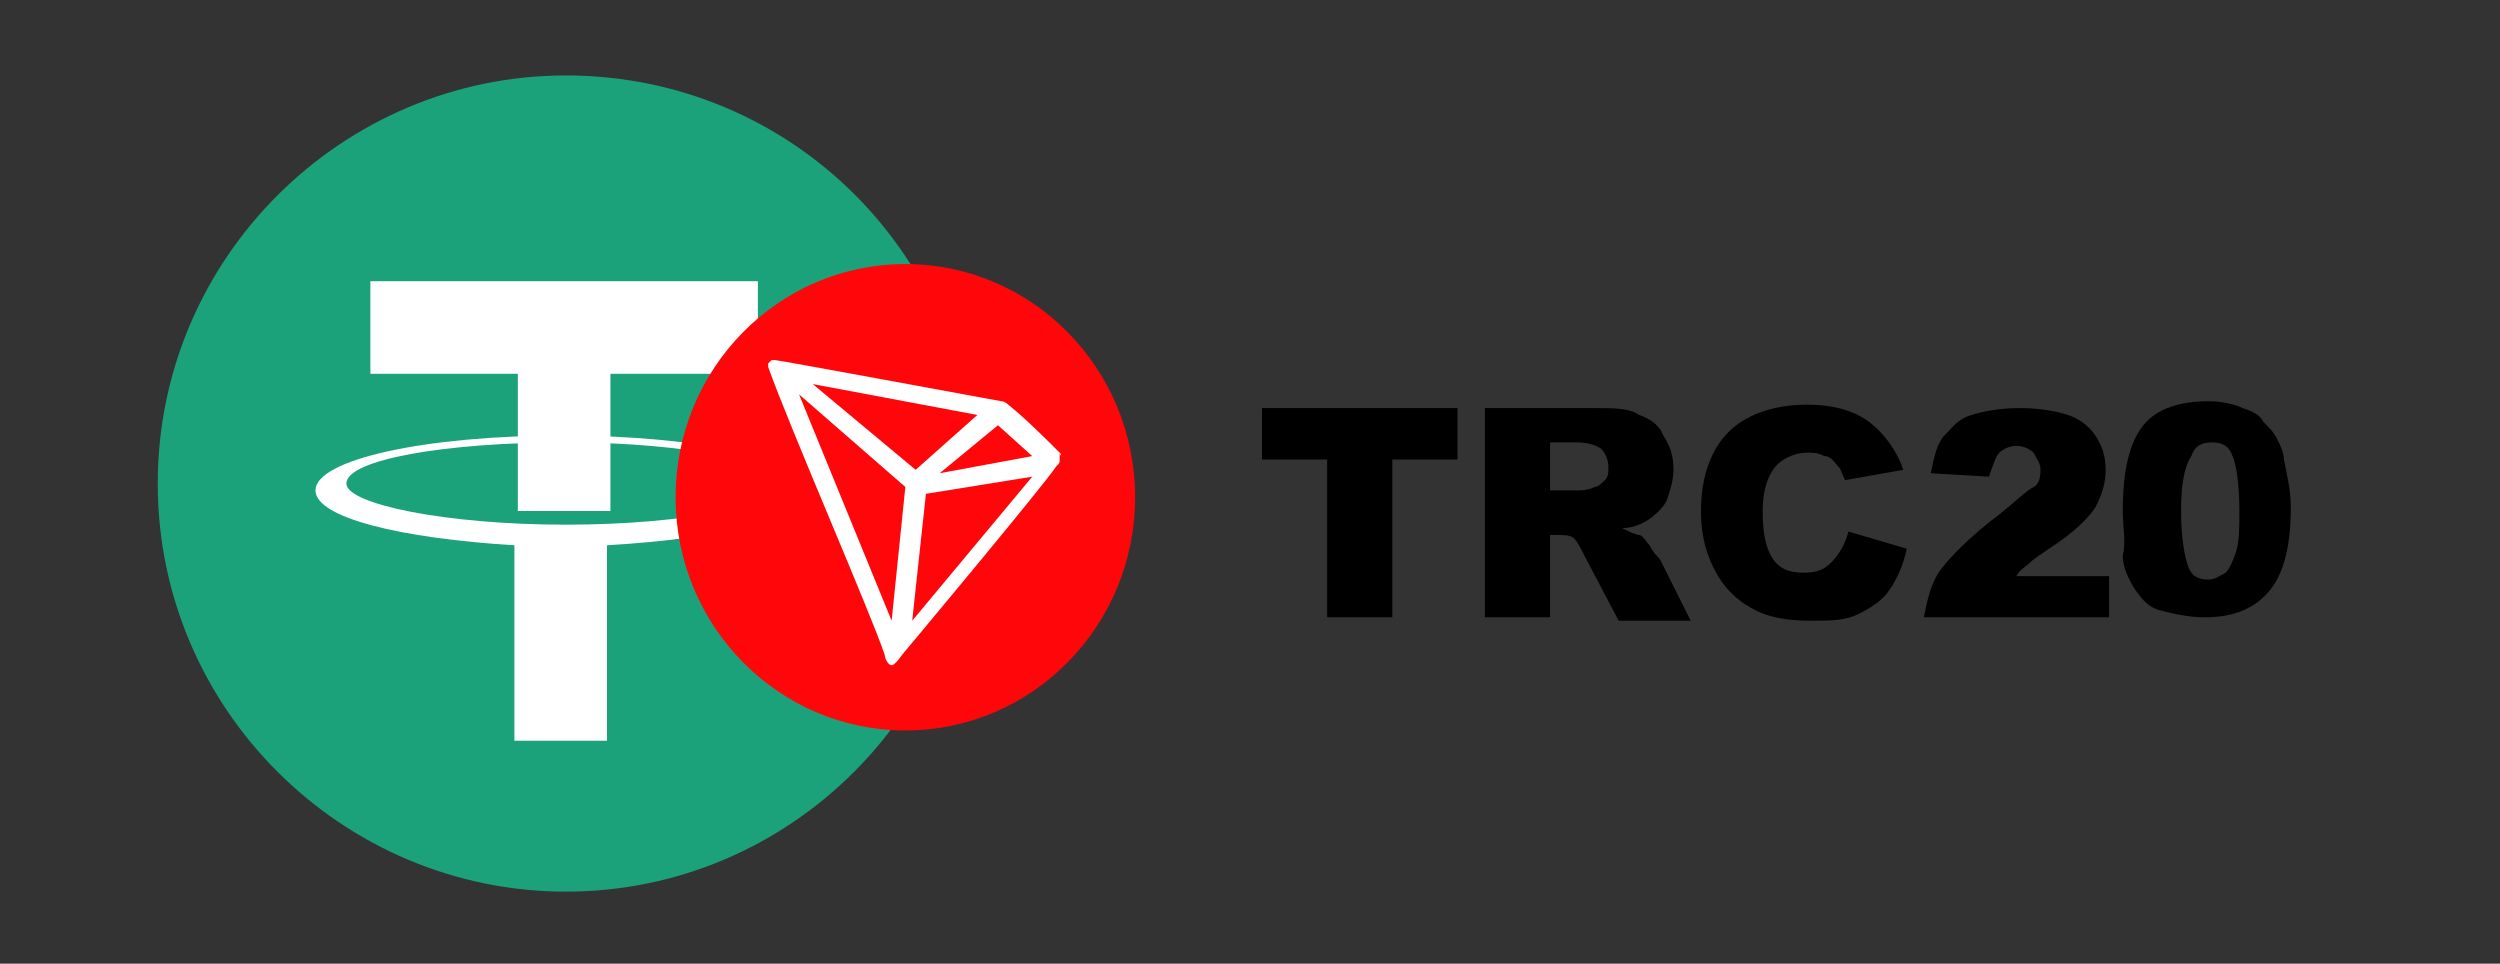 <?xml version="1.0" encoding="utf-8"?>
<!-- Generator: Adobe Illustrator 23.0.3, SVG Export Plug-In . SVG Version: 6.00 Build 0)  -->
<svg version="1.1" id="Layer_1" xmlns="http://www.w3.org/2000/svg" xmlns:xlink="http://www.w3.org/1999/xlink" x="0px" y="0px"
	 viewBox="0 0 72.9 28.1" style="enable-background:new 0 0 72.9 28.1;" xml:space="preserve">
<rect x="0" y="0" width="72.9" height="28.1" fill="#333333" stroke="none"/>
<style type="text/css">
	.st0{fill:#1BA27A;}
	.st1{fill:#FFFFFF;}
	.st2{fill:#FF060A;}
	.st3{enable-background:new    ;}
</style>
<g>
	<path class="st0" d="M28.4,14.1c0,6.5-5.3,11.9-11.9,11.9C10,26,4.6,20.7,4.6,14.1C4.6,7.5,10,2.2,16.5,2.2
		C23.1,2.2,28.4,7.5,28.4,14.1z"/>
	<path class="st1" d="M22.1,8.2H10.8v2.7h4.3v4h2.7v-4h4.3C22.1,10.9,22.1,8.2,22.1,8.2z"/>
	<path class="st1" d="M16.5,15.3c-3.5,0-6.4-0.6-6.4-1.2c0-0.7,2.9-1.2,6.4-1.2s6.4,0.6,6.4,1.2S20,15.3,16.5,15.3z M23.6,14.3
		c0-0.9-3.2-1.6-7.2-1.6s-7.2,0.7-7.2,1.6c0,0.8,2.5,1.4,5.8,1.6v5.7h2.7v-5.7C21.1,15.7,23.6,15.1,23.6,14.3z"/>
	<ellipse class="st2" cx="26.4" cy="14.5" rx="6.7" ry="6.8"/>
	<path class="st1" d="M30.9,13.2c-0.4-0.4-1-1-1.5-1.4l0,0c0,0-0.1-0.1-0.2-0.1l0,0c-1.1-0.2-6.5-1.2-6.6-1.2h-0.1l0,0l-0.1,0.1l0,0
		v0.1l0,0c0.6,1.7,3,7.2,3.4,8.4c0,0.1,0.1,0.3,0.2,0.3l0,0c0.1,0,0.3-0.3,0.3-0.3s4.1-4.9,4.5-5.5c0.1-0.1,0.1-0.1,0.1-0.2
		C30.9,13.3,30.9,13.3,30.9,13.2C31,13.3,30.9,13.3,30.9,13.2L30.9,13.2z M27.4,13.8l1.7-1.4l1,0.9L27.4,13.8z M26.7,13.7l-3-2.5
		l4.8,0.9L26.7,13.7z M27,14.4l3.1-0.5l-3.5,4.2L27,14.4z M23.3,11.5l3.1,2.7L26,18.1L23.3,11.5z"/>
</g>
<g class="st3">
	<path d="M36.7,11.9h5.8v1.5h-1.9V18h-1.9v-4.6h-1.9V11.9z"/>
	<path d="M43.3,18v-6.1h3.2c0.6,0,1,0,1.3,0.2c0.3,0.1,0.6,0.3,0.7,0.6c0.2,0.3,0.3,0.6,0.3,1c0,0.3-0.1,0.6-0.2,0.9
		c-0.1,0.2-0.3,0.4-0.6,0.6c-0.2,0.1-0.4,0.2-0.7,0.2c0.2,0.1,0.4,0.2,0.5,0.2c0.1,0,0.2,0.2,0.3,0.3c0.1,0.2,0.2,0.3,0.3,0.4
		l0.9,1.8h-2.1l-1-1.9c-0.1-0.2-0.2-0.4-0.3-0.5c-0.1-0.1-0.3-0.1-0.5-0.1h-0.2V18H43.3z M45.2,14.3H46c0.1,0,0.3,0,0.5-0.1
		c0.1,0,0.2-0.1,0.3-0.2c0.1-0.1,0.1-0.2,0.1-0.4c0-0.2-0.1-0.4-0.2-0.5c-0.1-0.1-0.4-0.2-0.7-0.2h-0.8V14.3z"/>
	<path d="M53.9,15.5l1.7,0.5c-0.1,0.5-0.3,0.9-0.5,1.2s-0.5,0.5-0.9,0.7c-0.4,0.2-0.8,0.2-1.4,0.2c-0.7,0-1.2-0.1-1.6-0.3
		c-0.4-0.2-0.8-0.5-1.1-1c-0.3-0.5-0.5-1.1-0.5-1.9c0-1,0.3-1.8,0.8-2.3c0.5-0.5,1.3-0.8,2.3-0.8c0.8,0,1.4,0.2,1.8,0.5
		c0.4,0.3,0.8,0.8,1,1.4L53.8,14c-0.1-0.2-0.1-0.3-0.2-0.4c-0.1-0.1-0.2-0.3-0.4-0.3c-0.2-0.1-0.3-0.1-0.5-0.1c-0.4,0-0.8,0.2-1,0.5
		c-0.2,0.3-0.3,0.7-0.3,1.2c0,0.7,0.1,1.1,0.3,1.4c0.2,0.3,0.5,0.4,0.9,0.4c0.4,0,0.6-0.1,0.8-0.3S53.8,15.9,53.9,15.5z"/>
	<path d="M61.2,18h-5.1c0.1-0.5,0.2-1,0.5-1.4c0.3-0.4,0.9-1,1.7-1.6c0.5-0.4,0.8-0.7,1-0.8s0.2-0.4,0.2-0.5c0-0.2-0.1-0.3-0.2-0.5
		c-0.1-0.1-0.3-0.2-0.5-0.2c-0.2,0-0.4,0.1-0.5,0.2c-0.1,0.1-0.2,0.4-0.3,0.7l-1.7-0.1c0.1-0.5,0.2-0.9,0.4-1.1s0.4-0.5,0.8-0.6
		c0.3-0.1,0.8-0.2,1.4-0.2c0.6,0,1.1,0.1,1.4,0.2c0.3,0.1,0.6,0.3,0.8,0.6c0.2,0.3,0.3,0.6,0.3,1c0,0.4-0.1,0.7-0.3,1.1
		c-0.2,0.3-0.6,0.7-1.2,1.1c-0.3,0.2-0.6,0.4-0.7,0.5c-0.1,0.1-0.3,0.2-0.4,0.4h2.7V18z"/>
	<path d="M61.9,14.9c0-1.2,0.2-2,0.6-2.5s1.1-0.7,1.9-0.7c0.4,0,0.8,0.1,1,0.2c0.3,0.1,0.5,0.2,0.6,0.4c0.2,0.2,0.3,0.3,0.4,0.5
		c0.1,0.2,0.2,0.4,0.2,0.6c0.1,0.5,0.2,0.9,0.2,1.4c0,1.1-0.2,1.9-0.6,2.4s-1,0.8-1.9,0.8c-0.5,0-0.9-0.1-1.3-0.2s-0.6-0.4-0.8-0.7
		c-0.1-0.2-0.3-0.5-0.3-0.9C62,15.8,61.9,15.4,61.9,14.9z M63.6,14.9c0,0.8,0.1,1.3,0.2,1.6c0.1,0.3,0.3,0.4,0.6,0.4
		c0.2,0,0.3-0.1,0.5-0.2c0.1-0.1,0.2-0.3,0.3-0.6c0.1-0.3,0.1-0.7,0.1-1.2c0-0.8-0.1-1.4-0.2-1.6c-0.1-0.3-0.3-0.4-0.6-0.4
		c-0.3,0-0.5,0.1-0.6,0.4C63.7,13.6,63.6,14.1,63.6,14.9z"/>
</g>
</svg>

